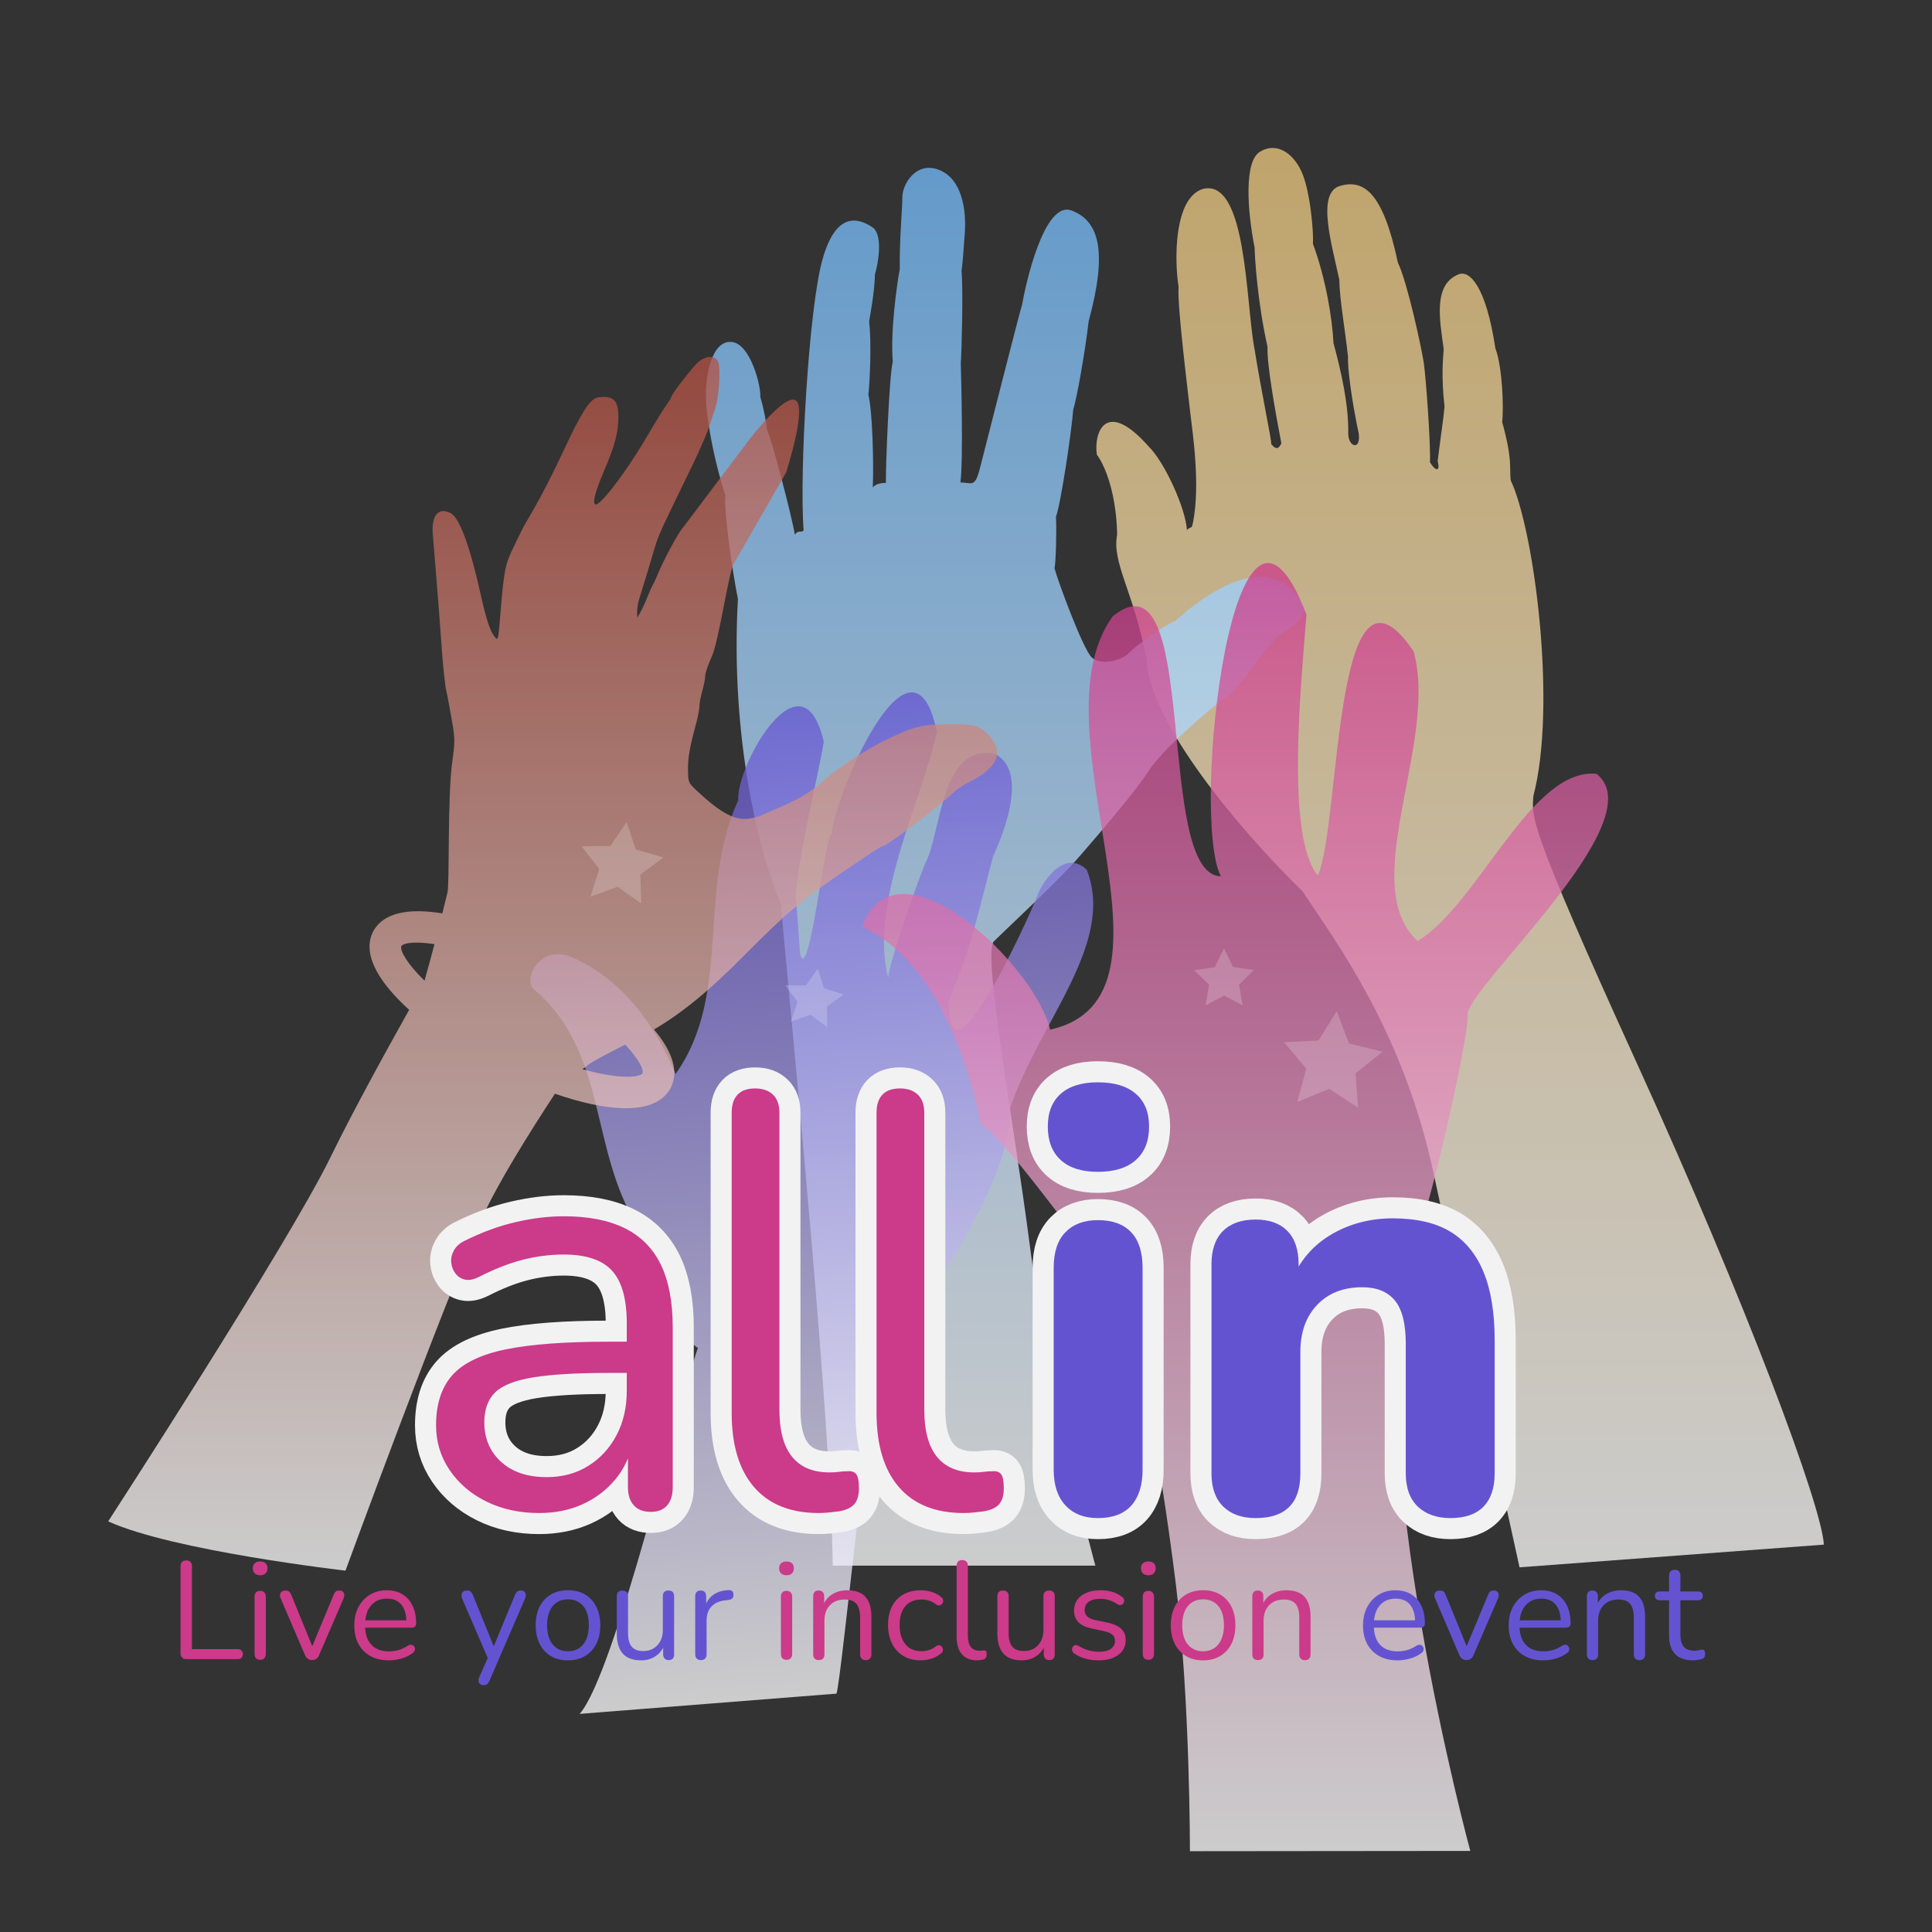 <?xml version="1.0" encoding="utf-8"?>
<!-- Generator: Adobe Illustrator 27.1.1, SVG Export Plug-In . SVG Version: 6.00 Build 0)  -->
<svg version="1.1" id="Calque_1" xmlns="http://www.w3.org/2000/svg" xmlns:xlink="http://www.w3.org/1999/xlink" x="0px" y="0px"
	 viewBox="0 0 500 500" style="enable-background:new 0 0 500 500;" xml:space="preserve">
<rect x="0" y="0" width="500" height="500" fill="#333333" stroke="none"/>
<style type="text/css">
	.st0{opacity:0.75;fill:url(#SVGID_1_);}
	.st1{opacity:0.75;fill:url(#SVGID_00000107573849495861118990000007717965261350053562_);}
	.st2{opacity:0.75;fill:url(#SVGID_00000060720294377245364760000001151238592248750225_);}
	.st3{opacity:0.75;}
	.st4{fill:url(#SVGID_00000065041642529731182220000012318353112598587520_);}
	.st5{fill:url(#SVGID_00000091727393026106675370000016607636883345552571_);}
	.st6{fill:url(#SVGID_00000107548556269183790730000017500365687513756575_);}
	.st7{opacity:0.75;fill:url(#SVGID_00000142855421304279229650000015426651542945523362_);}
	.st8{fill:#F2F2F2;stroke:#F2F2F2;stroke-width:10.898;stroke-miterlimit:10;}
	.st9{fill:#CC3A8A;}
	.st10{fill:#6453D1;}
	.st11{opacity:0.2;}
	.st12{fill:#FFFFFF;}
</style>
<linearGradient id="SVGID_1_" gradientUnits="userSpaceOnUse" x1="377.866" y1="405.612" x2="377.866" y2="38.282">
	<stop  offset="0" style="stop-color:#FFFFFF"/>
	<stop  offset="1" style="stop-color:#EEC97E"/>
</linearGradient>
<path class="st0" d="M337.01,230.56c-16.58-16.11-39.77-44.01-40.25-59.85c-3.48-18.03-9.03-24.89-7.65-32.34
	c-0.14-9.66-2.73-17.3-5.25-20.73c-0.83-5.68,2.27-14.65,13.34-2.17c4.27,4.15,9.65,16.21,9.97,21.65c1.33-1.05,1.23-0.15,1.58-1.92
	c2-10.04-0.24-24.11-0.73-28.56c-0.57-5.19-3.43-27.93-3-32.4c-1.09-6.67-1.32-23.02,6.32-25.36c11.36-2.72,11.03,29.41,13.3,41.27
	c1.79,11.25,4.51,23.89,4.35,24.79c0.7,0.76,1.65,1.95,2.62-0.21c-1.61-8.4-3.76-20.5-3.58-24.96c-2.65-11.85-3.31-23.48-3.34-25.71
	c-1.87-9.39-2.8-22.25,1.38-24.79c4.17-2.54,8.42,0.13,10.72,5.05c2.3,4.92,3.2,15.81,3,18.78c3.35,9.12,4.98,19.25,5.32,25.68
	c2.1,7.9,3.95,16.04,3.81,23.48c0.05,3.47,3.28,4.41,2.72-0.04c-1.86-8.64-2.98-17.54-2.76-19.78c-0.85-7.67-2.2-15.08-2.27-20.03
	c-1.86-8.89-6.02-22.45,0.14-24.28c6.17-1.82,11.16,1.57,15.02,19.85c2.43,4.92,6.15,22.2,6.7,25.91
	c0.55,3.71,1.79,20.78,1.61,25.74c1.27,2.21,2.76,2.68,1.98-0.28c0.89-7.2,1.57-11.42,1.78-14.14c-0.85-7.42-0.42-12.13-0.21-14.86
	c-1.11-7.91-2.72-16.8,3.93-19.38c2.71-1.03,6.98,2.87,9.44,19.18c1.8,4.68,2.2,15.32,1.76,19.05c2.73,9.96,1.84,11.54,2.2,15.08
	c6.13,13.04,11.99,58.28,5.89,81.65c-0.42,5.46-1.63,6.96,26.76,69.21c28.39,62.26,47.93,114.75,48.4,124.61l-78.76,5.87
	c0,0-14.35-65.12-22.2-101.81S346.12,244.3,337.01,230.56z"/>
<linearGradient id="SVGID_00000090283190142945139310000012468399207520344964_" gradientUnits="userSpaceOnUse" x1="260.053" y1="405.178" x2="260.053" y2="43.443">
	<stop  offset="0" style="stop-color:#FFFFFF"/>
	<stop  offset="1" style="stop-color:#74BCFC"/>
</linearGradient>
<path style="opacity:0.75;fill:url(#SVGID_00000090283190142945139310000012468399207520344964_);" d="M215.51,405.18
	c-0.22-18.44-2.82-52.87-5.67-86.03c-3.7-43.13-7.83-84.13-7.68-85.1c-5.78-13.21-13.19-43.3-11.19-79.04
	c-1.43-7.12-3.71-22.94-3.24-26.8c-2.19-6.43-4.85-18.34-5.04-25.12c-0.19-6.78,1.81-15.07,6.66-14.6
	c4.85,0.47,7.61,11.33,7.42,14.25c1.14,3.97,1.62,7.13,1.71,8.41c1.14,2.22,6.52,22.65,7.21,27.21c1.04-1.41,1.72-0.3,2.29-1.12
	c-1.14-13.78,1.24-57.52,4.95-70.37c3.71-12.85,9.8-10.05,12.84-8.06c3.04,1.99,1.24,10.51,0.67,12.15
	c-0.1,4.79-1.33,10.98-1.52,12.27c0.67,5.14,0.19,15.89-0.19,18.92c1.05,4.09,1.43,17.69,1.14,24c0.95-1.17,2.83-1.17,3.4-1.17
	c-0.1-3.15,0.83-27.74,1.78-31.36c-0.67-7.83,1.14-20.56,1.81-23.95c-0.1-8.06,0.67-15.42,0.67-18.69c0-3.27,3.52-9.35,9.51-7.01
	c5.99,2.34,7.04,10.51,6.66,16.12c-0.38,5.61-0.57,7.94-0.86,10.05c0.48,4.56,0,22.08-0.19,23.83c0.1,3.97,0.67,25.05-0.1,30.89
	c2.95,0,3.71,1.52,5.04-3.62c1.33-5.14,10.18-40.12,10.94-42.45c0.76-4.56,5.61-27.1,12.84-24.3c7.23,2.8,9.23,10.75,4.38,28.62
	c-0.95,8.18-3.14,20.33-4,22.9c-0.48,6.07-3.23,24.46-4.47,27.73c0.19,3.27,0,11.68-0.38,13.32c0.86,3.27,7.33,20.83,9.61,23.05
	c2.28,2.22,7.71,0.93,9.7-1.17c2-2.1,9.04-7.13,11.89-8.18c7.9-7.13,23.31-18.19,32.06-6.04c1.24,2.69,3.42,4.44-4.57,9.35
	c-3.52,1.99-11.32,15.42-14.84,16.59c-3.71,3.04-15.79,12.97-19.69,19.16c-2.4,3.82-10.67,13.81-18.48,22.71
	c-4.86,5.54-18.41,18.16-21.41,21.12c-2.85,3.62,5.21,46.73,9.27,78.12c5.26,40.72,17.04,83.42,17.04,83.42H215.51z"/>
<linearGradient id="SVGID_00000023257128061131410270000014338308149100977540_" gradientUnits="userSpaceOnUse" x1="211.702" y1="438.847" x2="211.702" y2="182.053" gradientTransform="matrix(0.997 -0.079 0.079 0.997 -21.234 16.861)">
	<stop  offset="0" style="stop-color:#FFFFFF"/>
	<stop  offset="1" style="stop-color:#6453D1"/>
</linearGradient>
<path style="opacity:0.75;fill:url(#SVGID_00000023257128061131410270000014338308149100977540_);" d="M216.49,438.31
	c1.42-4.77,8.46-79.26,11.88-88.22c11.37-10.78,34.37-47.21,32.98-63.08c7.48-22.52,27.43-42.74,19.9-61.91
	c-5.86-5.68-11.8,3.56-12.88,6.96c-2.52,6.39-23.47,52.29-22.84,26.85c6.11-14.22,8-24.26,11.47-37.27
	c1.07-2.42,10.18-21.66,0.43-26.55c-14.14-2.59-13.73,20.18-17.87,28.12c-1.53,3.44-8.99,24.2-9.72,29.82
	c-5-19.44,9.04-46.65,12.63-63.68c-6.57-30.99-27.04,17.93-27.19,26.52c-1.66-1.48-5.69,38.49-8.17,31.26
	c-0.27-2.32-0.9-13.68-1.22-15.41c0.93-11.61,6.13-32.13,7.31-39.76c-5.63-24.22-22.75,6.26-22.14,15.1
	c-10.83,23.76-1.47,50.07-16.21,70.88c-3.77-8.96-11.48-23.37-26.52-30.08c-8.88-4.08-13.56,6.33-9.69,8.56
	c18.57,16.26,13.86,40.51,26.24,60.81c2.39,6.24,6.14,25.16,15.74,31.62c-3.87,10.35-21.34,84.18-30.6,94.7L216.49,438.31z"/>
<g class="st3">
	
		<linearGradient id="SVGID_00000090252351720708730510000011828444416936003772_" gradientUnits="userSpaceOnUse" x1="143.031" y1="406.474" x2="143.031" y2="92.355">
		<stop  offset="0" style="stop-color:#FFFFFF"/>
		<stop  offset="1" style="stop-color:#B35042"/>
	</linearGradient>
	<path style="fill:url(#SVGID_00000090252351720708730510000011828444416936003772_);" d="M180.33,186.56
		c0.39-1.47,0.7-3.28,0.69-3.97s0.34-2.43,0.75-3.86c0.4-1.43,0.75-3.18,0.74-3.81c-0.01-0.68,0.76-2.97,1.73-5.09
		c1.85-4.03,4.45-22.62,5.79-24.17l13.43-23.41c0,0,5.43-16.78,2.47-18.64c-2.96-1.86-12.34,10.59-12.34,10.59l-16.68,22.14
		c-1.45,1.56-5.34,8.88-7.07,13.18c-0.17,0.42-0.53,1.16-0.77,1.6c-0.42,0.74-0.92,1.86-2.1,4.78c-0.3,0.74-0.88,1.91-1.29,2.66
		l-0.77,1.33l-0.02-1.53c-0.01-0.84,0.2-2.27,0.49-3.17c0.98-3.07,3.58-11.72,4.11-13.57c0.94-3.24,1.69-4.72,9.72-21.23
		c1.91-3.93,3.86-8.49,4.36-10.09c0.51-1.59,1.22-3.77,1.58-4.82c0.97-2.86,1.4-10.63,0.64-11.99l0,0l0,0l0,0l0,0l0,0l0,0
		c-0.81-1.47-2.87-1.49-4.85,0.01c-1.36,1.02-7.23,8.54-7.23,9.33c0,0.16-0.58,1.05-1.24,1.97c-0.69,0.95-2.9,4.52-4.92,7.98
		c-5.53,9.47-12.4,18.43-13.51,17.75c-0.75-0.46,0.06-3.43,2.32-8.74c2.76-6.48,3.71-9.87,3.68-14.09c-0.02-3.7-1.07-5-3.91-4.97
		c-1.85,0.02-2.43,0.29-3.88,2c-0.95,1.11-3.02,4.78-4.6,8.13c-5.62,11.94-7.8,16.08-11.96,23.11c-0.34,0.57-1.55,3.08-2.73,5.52
		c-2.27,4.67-2.51,5.94-3.48,17.68c-0.55,6.71-0.57,6.74-1.52,5.56c-1.1-1.38-2.13-4.46-3.51-10.67
		c-2.81-12.68-5.51-20.07-7.86-21.28c-3.12-1.61-4.99,0.64-4.58,5.5c0.7,8.23,1.75,21.46,2.31,29.48c0.34,4.85,0.89,9.85,1.19,11.07
		c0.31,1.26,0.9,4.58,1.41,7.48c0.85,4.74,0.86,5.64,0.13,10.82c-1.27,9.04-0.68,31.51-1.24,33.84c-0.19,0.81-0.68,2.79-1.34,5.42
		c-7.73-1.28-14.14-0.51-17.19,3.56c-0.26,0.34-0.49,0.71-0.69,1.08l0,0c-0.2,0.38-0.37,0.78-0.51,1.18
		c-1.92,5.66,2.54,12.55,9.81,19.13c-6.68,11.92-14.82,26.81-20.37,38.18C74.58,321.9,28,393.73,28,393.73
		c16.75,7.64,61.41,12.75,61.41,12.75s25.76-70.26,35.45-91.5c4-8.78,11.91-21.49,18.76-31.93c12.7,4.42,24.69,5.7,29.24-0.36l0,0
		c0.26-0.34,0.49-0.71,0.69-1.08c0.2-0.38,0.37-0.78,0.51-1.18l0,0c1.43-4.2-0.67-9.08-4.81-14c7.53-4.41,14.66-10.33,24.12-19.93
		c4.46-4.52,9.49-9.32,11.22-10.69c1.77-1.41,3.66-2.95,4.23-3.48c1.51-1.4,18.84-13.27,19.42-13.28
		c1.21-0.02,14.21-9.81,18.62-14.06c0.75-0.73,2.53-1.89,3.93-2.58c7.26-3.59,9.09-7.5,5.45-11.74c-2.47-2.87-4.05-3.35-11.02-3.24
		c-7.07,0.11-8.96,0.66-16.57,4.37c-4.82,2.35-12.73,7.61-15.76,10.43c-2.71,2.52-5.91,4.47-10.69,6.52c-2.3,0.99-4.63,2-5.15,2.28
		c-0.48,0.26-1.94,0.65-3.16,0.83c-3.63,0.56-7.26-1.38-13.28-6.97c-2.52-2.34-2.51-2.4-2.55-5.78
		C178.01,195.93,178.55,193.19,180.33,186.56z M103.86,244.84c0.66-0.86,3.69-1.24,8.58-0.5c-0.82,3.13-1.71,6.42-2.58,9.46
		C105.34,249.39,103.47,246.02,103.86,244.84z M166.29,277.76c-0.94,1.22-6.59,1.48-15.57-1.06c0.37-0.23,0.77-0.51,1.08-0.79
		c0.93-0.83,2.93-1.96,9.99-5.57C165.22,273.99,166.63,276.72,166.29,277.76z"/>
	
		<linearGradient id="SVGID_00000090280013610591859630000003135674047220664208_" gradientUnits="userSpaceOnUse" x1="97.288" y1="239.925" x2="97.288" y2="239.925">
		<stop  offset="0" style="stop-color:#FFFFFF"/>
		<stop  offset="1" style="stop-color:#B35042"/>
	</linearGradient>
	<path style="fill:url(#SVGID_00000090280013610591859630000003135674047220664208_);" d="M97.29,239.92L97.29,239.92L97.29,239.92z
		"/>
	
		<linearGradient id="SVGID_00000084509876906738886230000016114092757020593822_" gradientUnits="userSpaceOnUse" x1="96.091" y1="242.191" x2="96.091" y2="242.191">
		<stop  offset="0" style="stop-color:#FFFFFF"/>
		<stop  offset="1" style="stop-color:#B35042"/>
	</linearGradient>
	<path style="fill:url(#SVGID_00000084509876906738886230000016114092757020593822_);" d="M96.09,242.19L96.09,242.19L96.09,242.19z
		"/>
</g>
<linearGradient id="SVGID_00000046317671050456900190000017086129938222959271_" gradientUnits="userSpaceOnUse" x1="319.649" y1="479.092" x2="319.649" y2="145.727">
	<stop  offset="0" style="stop-color:#FFFFFF"/>
	<stop  offset="1" style="stop-color:#CC3A8A"/>
</linearGradient>
<path style="opacity:0.75;fill:url(#SVGID_00000046317671050456900190000017086129938222959271_);" d="M307.95,479.09
	c0,0,0.06-39.28-3.65-69.17c-4.29-34.53-10.97-70.22-16.76-79.56c-8.77-8.13-24.27-32.19-33.77-39.65
	c-4.07-20.12-13.45-43.01-30.64-50.84c9.04-24.53,45.01,10.31,48.64,26.61c37.96-8.52-4.96-77.44,16.17-106.95
	c22.85-18.55,10.66,66.97,28.01,67.24c-7.98-15.34,3.33-116.95,22.17-67.68c-1.58,19.74-5.27,57.56,2.91,67.47
	c5.99-12.58,3.88-88.98,24.79-58.01c6.6,23.31-14.89,60.38,1.07,75c15.82-9.65,29.37-45,46.29-43.28
	c15.55,12.1-34.68,56.18-33.34,62.6c0.35,5.01-10.29,53.53-15.12,62.73c-12.83,48.01,15.79,153.42,15.79,153.42L307.95,479.09z"/>
<g>
	<g>
		<g>
			<g>
				<path class="st8" d="M139.53,391.57c-5.08,0-9.63-0.99-13.64-2.97c-4.02-1.98-7.19-4.7-9.53-8.15
					c-2.34-3.45-3.51-7.31-3.51-11.58c0-5.49,1.4-9.8,4.19-12.95c2.79-3.15,7.42-5.38,13.87-6.71c6.45-1.32,15.26-1.98,26.44-1.98
					h6.86v8.08h-6.71c-8.23,0-14.71,0.38-19.43,1.14c-4.72,0.76-8.03,2.06-9.91,3.89c-1.88,1.83-2.82,4.42-2.82,7.77
					c0,4.17,1.45,7.57,4.34,10.21c2.9,2.64,6.83,3.96,11.81,3.96c4.06,0,7.64-0.96,10.74-2.9c3.1-1.93,5.54-4.57,7.31-7.92
					c1.78-3.35,2.67-7.21,2.67-11.58V342.5c0-6.3-1.27-10.84-3.81-13.64c-2.54-2.79-6.71-4.19-12.5-4.19
					c-3.56,0-7.11,0.46-10.67,1.37c-3.56,0.92-7.31,2.39-11.28,4.42c-1.42,0.71-2.64,0.94-3.66,0.69c-1.02-0.25-1.83-0.79-2.44-1.6
					c-0.61-0.81-0.97-1.75-1.07-2.82c-0.1-1.07,0.13-2.11,0.69-3.12c0.56-1.01,1.45-1.83,2.67-2.44c4.47-2.23,8.89-3.86,13.26-4.88
					c4.37-1.01,8.54-1.52,12.5-1.52c6.4,0,11.68,1.04,15.85,3.12c4.17,2.08,7.26,5.23,9.3,9.45c2.03,4.22,3.05,9.63,3.05,16.23v41.3
					c0,2.03-0.48,3.61-1.45,4.72c-0.97,1.12-2.36,1.68-4.19,1.68c-1.93,0-3.41-0.56-4.42-1.68c-1.02-1.12-1.53-2.69-1.53-4.72
					v-11.89h1.37c-0.81,3.86-2.36,7.16-4.65,9.91c-2.29,2.74-5.11,4.88-8.46,6.4C147.45,390.81,143.69,391.57,139.53,391.57z"/>
				<path class="st8" d="M211.92,391.57c-7.32,0-12.9-2.23-16.77-6.71c-3.86-4.47-5.79-10.87-5.79-19.2v-77.72
					c0-2.03,0.51-3.58,1.53-4.65c1.01-1.07,2.54-1.6,4.57-1.6c1.93,0,3.45,0.53,4.57,1.6c1.12,1.07,1.68,2.62,1.68,4.65v76.81
					c0,5.49,1.09,9.58,3.28,12.27c2.18,2.69,5.41,4.04,9.68,4.04c0.91,0,1.73-0.05,2.44-0.15c0.71-0.1,1.42-0.15,2.13-0.15
					c1.12-0.1,1.9,0.15,2.36,0.76s0.69,1.83,0.69,3.66s-0.41,3.2-1.22,4.12c-0.81,0.91-2.13,1.52-3.96,1.83
					c-0.81,0.1-1.68,0.2-2.59,0.3C213.59,391.52,212.73,391.57,211.92,391.57z"/>
				<path class="st8" d="M249.41,391.57c-7.32,0-12.9-2.23-16.77-6.71c-3.86-4.47-5.79-10.87-5.79-19.2v-77.72
					c0-2.03,0.51-3.58,1.53-4.65c1.01-1.07,2.54-1.6,4.57-1.6c1.93,0,3.45,0.53,4.57,1.6c1.12,1.07,1.68,2.62,1.68,4.65v76.81
					c0,5.49,1.09,9.58,3.28,12.27c2.18,2.69,5.41,4.04,9.68,4.04c0.91,0,1.73-0.05,2.44-0.15c0.71-0.1,1.42-0.15,2.13-0.15
					c1.12-0.1,1.9,0.15,2.36,0.76s0.69,1.83,0.69,3.66s-0.41,3.2-1.22,4.12c-0.81,0.91-2.13,1.52-3.96,1.83
					c-0.81,0.1-1.68,0.2-2.59,0.3C251.08,391.52,250.22,391.57,249.41,391.57z"/>
			</g>
		</g>
	</g>
	<g>
		<g>
			<path class="st8" d="M284.12,303.27c-4.17,0-7.37-1.01-9.6-3.05c-2.24-2.03-3.35-4.93-3.35-8.69c0-3.66,1.12-6.48,3.35-8.46
				c2.23-1.98,5.43-2.97,9.6-2.97c4.27,0,7.54,0.99,9.83,2.97c2.29,1.98,3.43,4.8,3.43,8.46c0,3.76-1.14,6.66-3.43,8.69
				C291.67,302.25,288.39,303.27,284.12,303.27z M284.12,392.88c-3.56,0-6.35-1.09-8.38-3.28c-2.03-2.18-3.05-5.26-3.05-9.22v-52.27
				c0-4.06,1.01-7.14,3.05-9.22c2.03-2.08,4.83-3.12,8.38-3.12c3.76,0,6.63,1.04,8.61,3.12c1.98,2.08,2.97,5.16,2.97,9.22v52.27
				c0,3.96-0.97,7.04-2.89,9.22C290.88,391.78,287.98,392.88,284.12,392.88z"/>
			<path class="st8" d="M324.96,392.88c-3.56,0-6.35-0.99-8.38-2.97c-2.03-1.98-3.05-4.85-3.05-8.61v-54.1
				c0-3.76,0.99-6.63,2.97-8.61c1.98-1.98,4.8-2.97,8.46-2.97c3.55,0,6.3,0.99,8.23,2.97c1.93,1.98,2.89,4.85,2.89,8.61v8.69
				l-1.68-4.88c2.23-5.08,5.69-8.97,10.36-11.66c4.67-2.69,9.91-4.04,15.7-4.04c6.1,0,11.05,1.14,14.86,3.43
				c3.81,2.29,6.68,5.77,8.61,10.44c1.93,4.67,2.89,10.57,2.89,17.68v34.44c0,3.76-0.97,6.63-2.89,8.61
				c-1.93,1.98-4.78,2.97-8.54,2.97c-3.56,0-6.38-0.99-8.46-2.97c-2.08-1.98-3.12-4.85-3.12-8.61v-33.53c0-5.18-0.94-8.92-2.82-11.2
				c-1.88-2.29-4.7-3.43-8.46-3.43c-4.88,0-8.76,1.52-11.66,4.57c-2.9,3.05-4.34,7.11-4.34,12.19v31.39
				C336.55,389.02,332.69,392.88,324.96,392.88z"/>
		</g>
	</g>
	<g>
		<g>
			<g>
				<path class="st9" d="M139.53,391.57c-5.08,0-9.63-0.99-13.64-2.97c-4.02-1.98-7.19-4.7-9.53-8.15
					c-2.34-3.45-3.51-7.31-3.51-11.58c0-5.49,1.4-9.8,4.19-12.95c2.79-3.15,7.42-5.38,13.87-6.71c6.45-1.32,15.26-1.98,26.44-1.98
					h6.86v8.08h-6.71c-8.23,0-14.71,0.38-19.43,1.14c-4.72,0.76-8.03,2.06-9.91,3.89c-1.88,1.83-2.82,4.42-2.82,7.77
					c0,4.17,1.45,7.57,4.34,10.21c2.9,2.64,6.83,3.96,11.81,3.96c4.06,0,7.64-0.96,10.74-2.9c3.1-1.93,5.54-4.57,7.31-7.92
					c1.78-3.35,2.67-7.21,2.67-11.58V342.5c0-6.3-1.27-10.84-3.81-13.64c-2.54-2.79-6.71-4.19-12.5-4.19
					c-3.56,0-7.11,0.46-10.67,1.37c-3.56,0.92-7.31,2.39-11.28,4.42c-1.42,0.71-2.64,0.94-3.66,0.69c-1.02-0.25-1.83-0.79-2.44-1.6
					c-0.61-0.81-0.97-1.75-1.07-2.82c-0.1-1.07,0.13-2.11,0.69-3.12c0.56-1.01,1.45-1.83,2.67-2.44c4.47-2.23,8.89-3.86,13.26-4.88
					c4.37-1.01,8.54-1.52,12.5-1.52c6.4,0,11.68,1.04,15.85,3.12c4.17,2.08,7.26,5.23,9.3,9.45c2.03,4.22,3.05,9.63,3.05,16.23v41.3
					c0,2.03-0.48,3.61-1.45,4.72c-0.97,1.12-2.36,1.68-4.19,1.68c-1.93,0-3.41-0.56-4.42-1.68c-1.02-1.12-1.53-2.69-1.53-4.72
					v-11.89h1.37c-0.81,3.86-2.36,7.16-4.65,9.91c-2.29,2.74-5.11,4.88-8.46,6.4C147.45,390.81,143.69,391.57,139.53,391.57z"/>
				<path class="st9" d="M211.92,391.57c-7.32,0-12.9-2.23-16.77-6.71c-3.86-4.47-5.79-10.87-5.79-19.2v-77.72
					c0-2.03,0.51-3.58,1.53-4.65c1.01-1.07,2.54-1.6,4.57-1.6c1.93,0,3.45,0.53,4.57,1.6c1.12,1.07,1.68,2.62,1.68,4.65v76.81
					c0,5.49,1.09,9.58,3.28,12.27c2.18,2.69,5.41,4.04,9.68,4.04c0.91,0,1.73-0.05,2.44-0.15c0.71-0.1,1.42-0.15,2.13-0.15
					c1.12-0.1,1.9,0.15,2.36,0.76s0.69,1.83,0.69,3.66s-0.41,3.2-1.22,4.12c-0.81,0.91-2.13,1.52-3.96,1.83
					c-0.81,0.1-1.68,0.2-2.59,0.3C213.59,391.52,212.73,391.57,211.92,391.57z"/>
				<path class="st9" d="M249.41,391.57c-7.32,0-12.9-2.23-16.77-6.71c-3.86-4.47-5.79-10.87-5.79-19.2v-77.72
					c0-2.03,0.51-3.58,1.53-4.65c1.01-1.07,2.54-1.6,4.57-1.6c1.93,0,3.45,0.53,4.57,1.6c1.12,1.07,1.68,2.62,1.68,4.65v76.81
					c0,5.49,1.09,9.58,3.28,12.27c2.18,2.69,5.41,4.04,9.68,4.04c0.91,0,1.73-0.05,2.44-0.15c0.71-0.1,1.42-0.15,2.13-0.15
					c1.12-0.1,1.9,0.15,2.36,0.76s0.69,1.83,0.69,3.66s-0.41,3.2-1.22,4.12c-0.81,0.91-2.13,1.52-3.96,1.83
					c-0.81,0.1-1.68,0.2-2.59,0.3C251.08,391.52,250.22,391.57,249.41,391.57z"/>
			</g>
		</g>
	</g>
	<g>
		<g>
			<path class="st10" d="M284.12,303.27c-4.17,0-7.37-1.01-9.6-3.05c-2.24-2.03-3.35-4.93-3.35-8.69c0-3.66,1.12-6.48,3.35-8.46
				c2.23-1.98,5.43-2.97,9.6-2.97c4.27,0,7.54,0.99,9.83,2.97c2.29,1.98,3.43,4.8,3.43,8.46c0,3.76-1.14,6.66-3.43,8.69
				C291.67,302.25,288.39,303.27,284.12,303.27z M284.12,392.88c-3.56,0-6.35-1.09-8.38-3.28c-2.03-2.18-3.05-5.26-3.05-9.22v-52.27
				c0-4.06,1.01-7.14,3.05-9.22c2.03-2.08,4.83-3.12,8.38-3.12c3.76,0,6.63,1.04,8.61,3.12c1.98,2.08,2.97,5.16,2.97,9.22v52.27
				c0,3.96-0.97,7.04-2.89,9.22C290.88,391.78,287.98,392.88,284.12,392.88z"/>
			<path class="st10" d="M324.96,392.88c-3.56,0-6.35-0.99-8.38-2.97c-2.03-1.98-3.05-4.85-3.05-8.61v-54.1
				c0-3.76,0.99-6.63,2.97-8.61c1.98-1.98,4.8-2.97,8.46-2.97c3.55,0,6.3,0.99,8.23,2.97c1.93,1.98,2.89,4.85,2.89,8.61v8.69
				l-1.68-4.88c2.23-5.08,5.69-8.97,10.36-11.66c4.67-2.69,9.91-4.04,15.7-4.04c6.1,0,11.05,1.14,14.86,3.43
				c3.81,2.29,6.68,5.77,8.61,10.44c1.93,4.67,2.89,10.57,2.89,17.68v34.44c0,3.76-0.97,6.63-2.89,8.61
				c-1.93,1.98-4.78,2.97-8.54,2.97c-3.56,0-6.38-0.99-8.46-2.97c-2.08-1.98-3.12-4.85-3.12-8.61v-33.53c0-5.18-0.94-8.92-2.82-11.2
				c-1.88-2.29-4.7-3.43-8.46-3.43c-4.88,0-8.76,1.52-11.66,4.57c-2.9,3.05-4.34,7.11-4.34,12.19v31.39
				C336.55,389.02,332.69,392.88,324.96,392.88z"/>
		</g>
	</g>
</g>
<g>
	<g>
		<path class="st9" d="M48.24,429.38c-0.48,0-0.85-0.14-1.12-0.41c-0.26-0.28-0.4-0.65-0.4-1.13v-22.46c0-0.5,0.13-0.89,0.38-1.15
			c0.25-0.26,0.62-0.4,1.1-0.4c0.48,0,0.85,0.13,1.1,0.4c0.25,0.26,0.38,0.65,0.38,1.15v21.42h11.81c0.43,0,0.77,0.11,1.01,0.34
			c0.24,0.23,0.36,0.55,0.36,0.95s-0.12,0.73-0.36,0.95c-0.24,0.23-0.58,0.34-1.01,0.34H48.24z"/>
		<path class="st9" d="M67.32,407.67c-0.6,0-1.07-0.16-1.4-0.49c-0.34-0.32-0.5-0.76-0.5-1.31c0-0.58,0.17-1.01,0.5-1.31
			c0.33-0.3,0.8-0.45,1.4-0.45c0.62,0,1.1,0.15,1.42,0.45c0.32,0.3,0.49,0.74,0.49,1.31c0,0.55-0.16,0.99-0.49,1.31
			C68.42,407.51,67.94,407.67,67.32,407.67z M67.32,429.56c-0.48,0-0.84-0.14-1.08-0.41c-0.24-0.28-0.36-0.67-0.36-1.17v-14.72
			c0-0.5,0.12-0.89,0.36-1.15c0.24-0.26,0.6-0.4,1.08-0.4c0.46,0,0.82,0.13,1.08,0.4c0.26,0.26,0.4,0.65,0.4,1.15v14.72
			c0,0.5-0.13,0.89-0.38,1.17C68.17,429.42,67.8,429.56,67.32,429.56z"/>
		<path class="st9" d="M80.75,429.63c-0.41,0-0.77-0.11-1.08-0.34c-0.31-0.23-0.58-0.58-0.79-1.06l-6.23-14.54
			c-0.17-0.36-0.23-0.7-0.18-1.01c0.05-0.31,0.19-0.56,0.43-0.76c0.24-0.19,0.58-0.29,1.01-0.29c0.38,0,0.68,0.08,0.9,0.25
			c0.22,0.17,0.41,0.47,0.58,0.9l5.9,14.44h-0.97l6.01-14.44c0.17-0.43,0.36-0.73,0.58-0.9s0.53-0.25,0.94-0.25
			c0.38,0,0.68,0.1,0.88,0.29c0.2,0.19,0.32,0.44,0.36,0.74s-0.02,0.63-0.16,0.99l-6.3,14.58c-0.17,0.48-0.41,0.83-0.74,1.06
			S81.18,429.63,80.75,429.63z"/>
		<path class="st9" d="M100.66,429.7c-1.85,0-3.44-0.37-4.77-1.1c-1.33-0.73-2.36-1.77-3.1-3.11c-0.73-1.34-1.1-2.95-1.1-4.82
			c0-1.82,0.36-3.41,1.08-4.77c0.72-1.36,1.71-2.42,2.97-3.19c1.26-0.77,2.72-1.15,4.37-1.15c1.18,0,2.23,0.2,3.17,0.59
			c0.94,0.4,1.73,0.97,2.39,1.71s1.16,1.64,1.51,2.7c0.35,1.06,0.52,2.25,0.52,3.56c0,0.38-0.11,0.67-0.32,0.85
			c-0.22,0.18-0.53,0.27-0.94,0.27H93.92v-1.91h11.84l-0.58,0.47c0-1.3-0.19-2.39-0.58-3.29c-0.38-0.9-0.94-1.59-1.67-2.07
			c-0.73-0.48-1.65-0.72-2.75-0.72c-1.22,0-2.26,0.28-3.11,0.85c-0.85,0.56-1.49,1.34-1.93,2.34c-0.43,1-0.65,2.15-0.65,3.47v0.22
			c0,2.21,0.53,3.89,1.6,5.04c1.07,1.15,2.58,1.73,4.55,1.73c0.82,0,1.63-0.11,2.43-0.32s1.59-0.58,2.36-1.08
			c0.34-0.22,0.64-0.32,0.92-0.31c0.28,0.01,0.5,0.1,0.67,0.25c0.17,0.16,0.28,0.35,0.34,0.58c0.06,0.23,0.04,0.47-0.07,0.74
			c-0.11,0.26-0.32,0.49-0.63,0.68c-0.79,0.58-1.73,1.02-2.81,1.33C102.78,429.54,101.71,429.7,100.66,429.7z"/>
		<path class="st10" d="M125.1,436.11c-0.36,0-0.65-0.1-0.86-0.29c-0.22-0.19-0.34-0.45-0.38-0.77s0.02-0.65,0.16-0.99l2.48-5.58
			v1.26l-6.91-16.06c-0.14-0.36-0.19-0.7-0.14-1.01c0.05-0.31,0.19-0.56,0.43-0.76c0.24-0.19,0.58-0.29,1.01-0.29
			c0.38,0,0.68,0.08,0.9,0.25c0.22,0.17,0.41,0.47,0.58,0.9l5.9,14.47h-0.97l5.98-14.47c0.19-0.43,0.4-0.73,0.61-0.9
			s0.53-0.25,0.94-0.25c0.38,0,0.68,0.1,0.88,0.29c0.2,0.19,0.32,0.44,0.36,0.74s-0.02,0.63-0.16,0.99l-9.22,21.31
			c-0.19,0.43-0.4,0.73-0.63,0.9C125.83,436.02,125.51,436.11,125.1,436.11z"/>
		<path class="st10" d="M146.99,429.7c-1.7,0-3.18-0.37-4.43-1.12c-1.25-0.74-2.21-1.79-2.9-3.15c-0.68-1.36-1.03-2.96-1.03-4.81
			c0-1.39,0.19-2.65,0.58-3.76c0.38-1.12,0.95-2.07,1.69-2.86s1.63-1.4,2.65-1.82c1.02-0.42,2.17-0.63,3.44-0.63
			c1.7,0,3.18,0.37,4.43,1.12c1.25,0.74,2.21,1.79,2.9,3.15s1.03,2.96,1.03,4.81c0,1.39-0.19,2.64-0.58,3.74
			c-0.38,1.1-0.95,2.06-1.69,2.86c-0.74,0.8-1.63,1.42-2.65,1.84C149.41,429.49,148.26,429.7,146.99,429.7z M146.99,427.36
			c1.08,0,2.03-0.26,2.84-0.79c0.82-0.53,1.45-1.3,1.89-2.3c0.44-1.01,0.67-2.22,0.67-3.64c0-2.18-0.49-3.85-1.46-5
			c-0.97-1.15-2.29-1.73-3.94-1.73c-1.1,0-2.06,0.26-2.86,0.77c-0.8,0.52-1.43,1.27-1.87,2.27c-0.44,1-0.67,2.23-0.67,3.69
			c0,2.16,0.49,3.82,1.48,4.99C144.05,426.78,145.36,427.36,146.99,427.36z"/>
		<path class="st10" d="M165.92,429.7c-1.42,0-2.59-0.26-3.51-0.77s-1.62-1.29-2.09-2.32c-0.47-1.03-0.7-2.32-0.7-3.85v-9.65
			c0-0.5,0.13-0.88,0.38-1.12s0.61-0.36,1.06-0.36c0.48,0,0.85,0.12,1.1,0.36s0.38,0.61,0.38,1.12v9.61c0,1.54,0.32,2.68,0.95,3.44
			c0.64,0.76,1.64,1.13,3.01,1.13c1.49,0,2.7-0.5,3.64-1.51c0.94-1.01,1.4-2.33,1.4-3.96v-8.71c0-0.5,0.13-0.88,0.38-1.12
			s0.62-0.36,1.1-0.36c0.46,0,0.81,0.12,1.06,0.36s0.38,0.61,0.38,1.12v15.01c0,1.01-0.47,1.51-1.4,1.51c-0.46,0-0.81-0.13-1.06-0.4
			c-0.25-0.26-0.38-0.64-0.38-1.12v-3.28l0.47,0.5c-0.48,1.42-1.27,2.5-2.36,3.24C168.63,429.33,167.36,429.7,165.92,429.7z"/>
		<path class="st10" d="M181.4,429.63c-0.48,0-0.85-0.13-1.1-0.4c-0.25-0.26-0.38-0.64-0.38-1.12V413.1c0-0.48,0.12-0.85,0.36-1.1
			s0.59-0.38,1.04-0.38s0.81,0.13,1.06,0.38s0.38,0.62,0.38,1.1v2.92h-0.36c0.38-1.42,1.12-2.51,2.2-3.28
			c1.08-0.77,2.41-1.18,4-1.22c0.36-0.02,0.65,0.05,0.86,0.23c0.22,0.18,0.33,0.49,0.36,0.92c0.02,0.41-0.07,0.73-0.29,0.97
			c-0.22,0.24-0.55,0.38-1.01,0.43l-0.58,0.07c-1.63,0.14-2.89,0.67-3.76,1.57c-0.88,0.9-1.31,2.13-1.31,3.69v8.71
			c0,0.48-0.13,0.85-0.38,1.12C182.25,429.5,181.88,429.63,181.4,429.63z"/>
		<path class="st9" d="M203.54,407.67c-0.6,0-1.07-0.16-1.4-0.49c-0.34-0.32-0.5-0.76-0.5-1.31c0-0.58,0.17-1.01,0.5-1.31
			c0.33-0.3,0.8-0.45,1.4-0.45c0.62,0,1.1,0.15,1.42,0.45c0.32,0.3,0.49,0.74,0.49,1.31c0,0.55-0.16,0.99-0.49,1.31
			C204.64,407.51,204.17,407.67,203.54,407.67z M203.54,429.56c-0.48,0-0.84-0.14-1.08-0.41c-0.24-0.28-0.36-0.67-0.36-1.17v-14.72
			c0-0.5,0.12-0.89,0.36-1.15c0.24-0.26,0.6-0.4,1.08-0.4c0.46,0,0.82,0.13,1.08,0.4c0.26,0.26,0.4,0.65,0.4,1.15v14.72
			c0,0.5-0.13,0.89-0.38,1.17C204.39,429.42,204.02,429.56,203.54,429.56z"/>
		<path class="st9" d="M211.89,429.63c-0.48,0-0.84-0.13-1.08-0.4c-0.24-0.26-0.36-0.64-0.36-1.12V413.1c0-0.48,0.12-0.85,0.36-1.1
			s0.59-0.38,1.04-0.38s0.81,0.13,1.06,0.38s0.38,0.62,0.38,1.1v3.1l-0.4-0.43c0.5-1.39,1.33-2.44,2.47-3.15
			c1.14-0.71,2.45-1.06,3.94-1.06c1.39,0,2.55,0.25,3.47,0.76c0.92,0.5,1.61,1.27,2.07,2.29c0.46,1.02,0.68,2.31,0.68,3.87v9.65
			c0,0.48-0.13,0.85-0.38,1.12c-0.25,0.26-0.61,0.4-1.06,0.4c-0.48,0-0.85-0.13-1.1-0.4c-0.25-0.26-0.38-0.64-0.38-1.12v-9.47
			c0-1.63-0.32-2.83-0.95-3.58c-0.64-0.76-1.65-1.13-3.04-1.13c-1.61,0-2.89,0.5-3.83,1.49c-0.95,1-1.42,2.32-1.42,3.98v8.71
			C213.37,429.12,212.88,429.63,211.89,429.63z"/>
		<path class="st9" d="M238.32,429.7c-1.75,0-3.26-0.38-4.54-1.15c-1.27-0.77-2.25-1.84-2.93-3.22c-0.68-1.38-1.03-2.98-1.03-4.81
			c0-1.39,0.19-2.64,0.58-3.74c0.38-1.1,0.95-2.05,1.69-2.83s1.64-1.37,2.68-1.78c1.04-0.41,2.23-0.61,3.55-0.61
			c0.86,0,1.76,0.13,2.7,0.4c0.94,0.26,1.79,0.72,2.56,1.37c0.24,0.17,0.4,0.37,0.47,0.61c0.07,0.24,0.07,0.47,0,0.7
			c-0.07,0.23-0.19,0.42-0.36,0.58s-0.38,0.25-0.63,0.27c-0.25,0.02-0.51-0.06-0.77-0.25c-0.62-0.48-1.26-0.82-1.91-1.01
			c-0.65-0.19-1.27-0.29-1.87-0.29c-0.94,0-1.75,0.15-2.45,0.45c-0.7,0.3-1.28,0.73-1.76,1.28c-0.48,0.55-0.85,1.24-1.1,2.05
			c-0.25,0.82-0.38,1.76-0.38,2.84c0,2.09,0.49,3.74,1.48,4.95c0.98,1.21,2.39,1.82,4.21,1.82c0.6,0,1.22-0.1,1.85-0.29
			s1.28-0.53,1.93-1.01c0.26-0.19,0.52-0.28,0.76-0.25c0.24,0.02,0.44,0.11,0.61,0.27c0.17,0.16,0.28,0.35,0.34,0.59
			c0.06,0.24,0.05,0.47-0.02,0.7c-0.07,0.23-0.23,0.43-0.47,0.59c-0.77,0.62-1.61,1.08-2.52,1.35
			C240.07,429.56,239.18,429.7,238.32,429.7z"/>
		<path class="st9" d="M252.9,429.7c-1.73,0-3.05-0.53-3.96-1.58s-1.37-2.57-1.37-4.54v-18.36c0-0.48,0.12-0.85,0.36-1.1
			s0.6-0.38,1.08-0.38c0.46,0,0.82,0.13,1.08,0.38c0.26,0.25,0.4,0.62,0.4,1.1v18.14c0,1.3,0.26,2.26,0.77,2.9
			c0.52,0.64,1.28,0.95,2.29,0.95c0.22,0,0.41-0.01,0.58-0.04c0.17-0.02,0.34-0.04,0.5-0.04c0.26-0.02,0.45,0.04,0.56,0.18
			c0.11,0.14,0.16,0.43,0.16,0.86c0,0.43-0.1,0.76-0.29,0.97s-0.5,0.36-0.94,0.43c-0.19,0.02-0.4,0.05-0.61,0.07
			C253.29,429.69,253.09,429.7,252.9,429.7z"/>
		<path class="st9" d="M264.42,429.7c-1.42,0-2.59-0.26-3.51-0.77s-1.62-1.29-2.09-2.32c-0.47-1.03-0.7-2.32-0.7-3.85v-9.65
			c0-0.5,0.13-0.88,0.38-1.12s0.61-0.36,1.06-0.36c0.48,0,0.85,0.12,1.1,0.36s0.38,0.61,0.38,1.12v9.61c0,1.54,0.32,2.68,0.95,3.44
			c0.64,0.76,1.64,1.13,3.01,1.13c1.49,0,2.7-0.5,3.64-1.51c0.94-1.01,1.4-2.33,1.4-3.96v-8.71c0-0.5,0.13-0.88,0.38-1.12
			s0.62-0.36,1.1-0.36c0.46,0,0.81,0.12,1.06,0.36s0.38,0.61,0.38,1.12v15.01c0,1.01-0.47,1.51-1.4,1.51c-0.46,0-0.81-0.13-1.06-0.4
			c-0.25-0.26-0.38-0.64-0.38-1.12v-3.28l0.47,0.5c-0.48,1.42-1.27,2.5-2.36,3.24C267.12,429.33,265.86,429.7,264.42,429.7z"/>
		<path class="st9" d="M284.33,429.7c-1.08,0-2.17-0.13-3.26-0.4s-2.11-0.72-3.04-1.37c-0.24-0.17-0.41-0.37-0.5-0.59
			c-0.1-0.23-0.13-0.46-0.09-0.68s0.13-0.43,0.29-0.59c0.16-0.17,0.35-0.27,0.58-0.31c0.23-0.04,0.49,0.02,0.77,0.16
			c0.94,0.58,1.84,0.98,2.72,1.21c0.88,0.23,1.75,0.34,2.61,0.34c1.37,0,2.4-0.25,3.1-0.76s1.04-1.19,1.04-2.05
			c0-0.67-0.23-1.21-0.68-1.6c-0.46-0.4-1.18-0.7-2.16-0.92l-3.28-0.72c-1.51-0.31-2.63-0.85-3.37-1.62
			c-0.73-0.77-1.1-1.76-1.1-2.99c0-1.08,0.28-2.01,0.85-2.79c0.56-0.78,1.36-1.39,2.39-1.82s2.23-0.65,3.6-0.65
			c1.06,0,2.06,0.14,3.01,0.41c0.95,0.28,1.81,0.71,2.57,1.31c0.24,0.17,0.4,0.37,0.49,0.59c0.08,0.23,0.1,0.46,0.04,0.68
			c-0.06,0.23-0.17,0.42-0.34,0.58c-0.17,0.16-0.37,0.25-0.61,0.27c-0.24,0.02-0.49-0.05-0.76-0.22c-0.72-0.48-1.45-0.83-2.2-1.06
			c-0.74-0.23-1.48-0.34-2.2-0.34c-1.34,0-2.36,0.26-3.06,0.79c-0.7,0.53-1.04,1.22-1.04,2.09c0,0.67,0.22,1.22,0.65,1.66
			c0.43,0.43,1.1,0.74,2.02,0.94l3.28,0.68c1.56,0.34,2.73,0.87,3.51,1.6c0.78,0.73,1.17,1.72,1.17,2.97c0,1.58-0.64,2.84-1.91,3.78
			C288.13,429.23,286.44,429.7,284.33,429.7z"/>
		<path class="st9" d="M297.18,407.67c-0.6,0-1.07-0.16-1.4-0.49c-0.34-0.32-0.5-0.76-0.5-1.31c0-0.58,0.17-1.01,0.5-1.31
			c0.33-0.3,0.8-0.45,1.4-0.45c0.62,0,1.1,0.15,1.42,0.45c0.32,0.3,0.49,0.74,0.49,1.31c0,0.55-0.16,0.99-0.49,1.31
			C298.28,407.51,297.8,407.67,297.18,407.67z M297.18,429.56c-0.48,0-0.84-0.14-1.08-0.41c-0.24-0.28-0.36-0.67-0.36-1.17v-14.72
			c0-0.5,0.12-0.89,0.36-1.15c0.24-0.26,0.6-0.4,1.08-0.4c0.46,0,0.82,0.13,1.08,0.4c0.26,0.26,0.4,0.65,0.4,1.15v14.72
			c0,0.5-0.13,0.89-0.38,1.17C298.02,429.42,297.66,429.56,297.18,429.56z"/>
		<path class="st9" d="M311.36,429.7c-1.7,0-3.18-0.37-4.43-1.12c-1.25-0.74-2.21-1.79-2.9-3.15c-0.68-1.36-1.03-2.96-1.03-4.81
			c0-1.39,0.19-2.65,0.58-3.76c0.38-1.12,0.95-2.07,1.69-2.86s1.63-1.4,2.65-1.82c1.02-0.42,2.17-0.63,3.44-0.63
			c1.7,0,3.18,0.37,4.43,1.12c1.25,0.74,2.21,1.79,2.9,3.15s1.03,2.96,1.03,4.81c0,1.39-0.19,2.64-0.58,3.74
			c-0.38,1.1-0.95,2.06-1.69,2.86c-0.74,0.8-1.63,1.42-2.65,1.84C313.78,429.49,312.63,429.7,311.36,429.7z M311.36,427.36
			c1.08,0,2.03-0.26,2.84-0.79c0.82-0.53,1.45-1.3,1.89-2.3c0.44-1.01,0.67-2.22,0.67-3.64c0-2.18-0.49-3.85-1.46-5
			c-0.97-1.15-2.29-1.73-3.94-1.73c-1.1,0-2.06,0.26-2.86,0.77c-0.8,0.52-1.43,1.27-1.87,2.27c-0.44,1-0.67,2.23-0.67,3.69
			c0,2.16,0.49,3.82,1.48,4.99C308.42,426.78,309.73,427.36,311.36,427.36z"/>
		<path class="st9" d="M325.54,429.63c-0.48,0-0.84-0.13-1.08-0.4c-0.24-0.26-0.36-0.64-0.36-1.12V413.1c0-0.48,0.12-0.85,0.36-1.1
			s0.59-0.38,1.04-0.38s0.81,0.13,1.06,0.38s0.38,0.62,0.38,1.1v3.1l-0.4-0.43c0.5-1.39,1.33-2.44,2.47-3.15
			c1.14-0.71,2.45-1.06,3.94-1.06c1.39,0,2.55,0.25,3.47,0.76c0.92,0.5,1.61,1.27,2.07,2.29c0.46,1.02,0.68,2.31,0.68,3.87v9.65
			c0,0.48-0.13,0.85-0.38,1.12c-0.25,0.26-0.61,0.4-1.06,0.4c-0.48,0-0.85-0.13-1.1-0.4c-0.25-0.26-0.38-0.64-0.38-1.12v-9.47
			c0-1.63-0.32-2.83-0.95-3.58c-0.64-0.76-1.65-1.13-3.04-1.13c-1.61,0-2.89,0.5-3.83,1.49c-0.95,1-1.42,2.32-1.42,3.98v8.71
			C327.02,429.12,326.53,429.63,325.54,429.63z"/>
		<path class="st10" d="M361.72,429.7c-1.85,0-3.44-0.37-4.77-1.1c-1.33-0.73-2.36-1.77-3.1-3.11c-0.73-1.34-1.1-2.95-1.1-4.82
			c0-1.82,0.36-3.41,1.08-4.77c0.72-1.36,1.71-2.42,2.97-3.19c1.26-0.77,2.72-1.15,4.37-1.15c1.18,0,2.23,0.2,3.17,0.59
			c0.94,0.4,1.73,0.97,2.39,1.71s1.16,1.64,1.51,2.7c0.35,1.06,0.52,2.25,0.52,3.56c0,0.38-0.11,0.67-0.32,0.85
			c-0.22,0.18-0.53,0.27-0.94,0.27h-12.53v-1.91h11.84l-0.58,0.47c0-1.3-0.19-2.39-0.58-3.29c-0.38-0.9-0.94-1.59-1.67-2.07
			c-0.73-0.48-1.65-0.72-2.75-0.72c-1.22,0-2.26,0.28-3.11,0.85c-0.85,0.56-1.49,1.34-1.93,2.34c-0.43,1-0.65,2.15-0.65,3.47v0.22
			c0,2.21,0.53,3.89,1.6,5.04c1.07,1.15,2.58,1.73,4.55,1.73c0.82,0,1.63-0.11,2.43-0.32s1.59-0.58,2.36-1.08
			c0.34-0.22,0.64-0.32,0.92-0.31c0.28,0.01,0.5,0.1,0.67,0.25c0.17,0.16,0.28,0.35,0.34,0.58c0.06,0.23,0.04,0.47-0.07,0.74
			c-0.11,0.26-0.32,0.49-0.63,0.68c-0.79,0.58-1.73,1.02-2.81,1.33C363.85,429.54,362.78,429.7,361.72,429.7z"/>
		<path class="st10" d="M379.51,429.63c-0.41,0-0.77-0.11-1.08-0.34c-0.31-0.23-0.58-0.58-0.79-1.06l-6.23-14.54
			c-0.17-0.36-0.23-0.7-0.18-1.01c0.05-0.31,0.19-0.56,0.43-0.76c0.24-0.19,0.58-0.29,1.01-0.29c0.38,0,0.68,0.08,0.9,0.25
			c0.22,0.17,0.41,0.47,0.58,0.9l5.9,14.44h-0.97l6.01-14.44c0.17-0.43,0.36-0.73,0.58-0.9s0.53-0.25,0.94-0.25
			c0.38,0,0.68,0.1,0.88,0.29c0.2,0.19,0.32,0.44,0.36,0.74s-0.02,0.63-0.16,0.99l-6.3,14.58c-0.17,0.48-0.41,0.83-0.74,1.06
			S379.94,429.63,379.51,429.63z"/>
		<path class="st10" d="M399.42,429.7c-1.85,0-3.44-0.37-4.77-1.1c-1.33-0.73-2.36-1.77-3.1-3.11c-0.73-1.34-1.1-2.95-1.1-4.82
			c0-1.82,0.36-3.41,1.08-4.77c0.72-1.36,1.71-2.42,2.97-3.19c1.26-0.77,2.72-1.15,4.37-1.15c1.18,0,2.23,0.2,3.17,0.59
			c0.94,0.4,1.73,0.97,2.39,1.71s1.16,1.64,1.51,2.7c0.35,1.06,0.52,2.25,0.52,3.56c0,0.38-0.11,0.67-0.32,0.85
			c-0.22,0.18-0.53,0.27-0.94,0.27h-12.53v-1.91h11.84l-0.58,0.47c0-1.3-0.19-2.39-0.58-3.29c-0.38-0.9-0.94-1.59-1.67-2.07
			c-0.73-0.48-1.65-0.72-2.75-0.72c-1.22,0-2.26,0.28-3.11,0.85c-0.85,0.56-1.49,1.34-1.93,2.34c-0.43,1-0.65,2.15-0.65,3.47v0.22
			c0,2.21,0.53,3.89,1.6,5.04c1.07,1.15,2.58,1.73,4.55,1.73c0.82,0,1.63-0.11,2.43-0.32s1.59-0.58,2.36-1.08
			c0.34-0.22,0.64-0.32,0.92-0.31c0.28,0.01,0.5,0.1,0.67,0.25c0.17,0.16,0.28,0.35,0.34,0.58c0.06,0.23,0.04,0.47-0.07,0.74
			c-0.11,0.26-0.32,0.49-0.63,0.68c-0.79,0.58-1.73,1.02-2.81,1.33C401.54,429.54,400.47,429.7,399.42,429.7z"/>
		<path class="st10" d="M412.12,429.63c-0.48,0-0.84-0.13-1.08-0.4c-0.24-0.26-0.36-0.64-0.36-1.12V413.1c0-0.48,0.12-0.85,0.36-1.1
			s0.59-0.38,1.04-0.38s0.81,0.13,1.06,0.38s0.38,0.62,0.38,1.1v3.1l-0.4-0.43c0.5-1.39,1.33-2.44,2.47-3.15
			c1.14-0.71,2.45-1.06,3.94-1.06c1.39,0,2.55,0.25,3.47,0.76c0.92,0.5,1.61,1.27,2.07,2.29c0.46,1.02,0.68,2.31,0.68,3.87v9.65
			c0,0.48-0.13,0.85-0.38,1.12c-0.25,0.26-0.61,0.4-1.06,0.4c-0.48,0-0.85-0.13-1.1-0.4c-0.25-0.26-0.38-0.64-0.38-1.12v-9.47
			c0-1.63-0.32-2.83-0.95-3.58c-0.64-0.76-1.65-1.13-3.04-1.13c-1.61,0-2.89,0.5-3.83,1.49c-0.95,1-1.42,2.32-1.42,3.98v8.71
			C413.6,429.12,413.11,429.63,412.12,429.63z"/>
		<path class="st10" d="M438.15,429.7c-1.37,0-2.51-0.25-3.44-0.74c-0.92-0.49-1.61-1.21-2.07-2.16c-0.46-0.95-0.68-2.11-0.68-3.47
			v-9.18h-2.41c-0.41,0-0.72-0.1-0.94-0.31c-0.22-0.2-0.32-0.49-0.32-0.85s0.11-0.64,0.32-0.83c0.22-0.19,0.53-0.29,0.94-0.29h2.41
			v-4.14c0-0.48,0.13-0.85,0.4-1.1c0.26-0.25,0.62-0.38,1.08-0.38s0.81,0.13,1.06,0.38s0.38,0.62,0.38,1.1v4.14h4.54
			c0.41,0,0.72,0.1,0.94,0.29c0.22,0.19,0.32,0.47,0.32,0.83s-0.11,0.64-0.32,0.85c-0.22,0.2-0.53,0.31-0.94,0.31h-4.54v8.89
			c0,1.37,0.29,2.41,0.86,3.11s1.51,1.06,2.81,1.06c0.46,0,0.85-0.05,1.17-0.14s0.59-0.14,0.81-0.14c0.22-0.02,0.4,0.05,0.54,0.22
			c0.14,0.17,0.22,0.46,0.22,0.86c0,0.29-0.05,0.55-0.16,0.79c-0.11,0.24-0.29,0.41-0.56,0.5c-0.29,0.1-0.67,0.19-1.13,0.27
			C438.96,429.66,438.54,429.7,438.15,429.7z"/>
	</g>
</g>
<g class="st11">
	<polygon class="st12" points="351.48,286.69 344.01,281.79 335.73,285.17 338.08,276.54 332.31,269.72 341.24,269.29 
		345.94,261.69 349.11,270.05 357.8,272.18 350.82,277.77 	"/>
	<polygon class="st12" points="321.58,260.16 316.79,257.66 312.01,260.18 312.91,254.85 309.03,251.09 314.38,250.3 316.76,245.44 
		319.16,250.29 324.52,251.05 320.65,254.84 	"/>
	<polygon class="st12" points="165.96,233.84 159.87,229.49 152.83,232.04 155.08,224.9 150.48,219 157.97,218.94 162.16,212.74 
		164.53,219.84 171.72,221.91 165.7,226.36 	"/>
	<polygon class="st12" points="214.08,265.84 209.78,262.64 204.7,264.37 206.41,259.29 203.19,255 208.56,255.06 211.64,250.67 
		213.25,255.79 218.37,257.37 214,260.48 	"/>
</g>
</svg>
